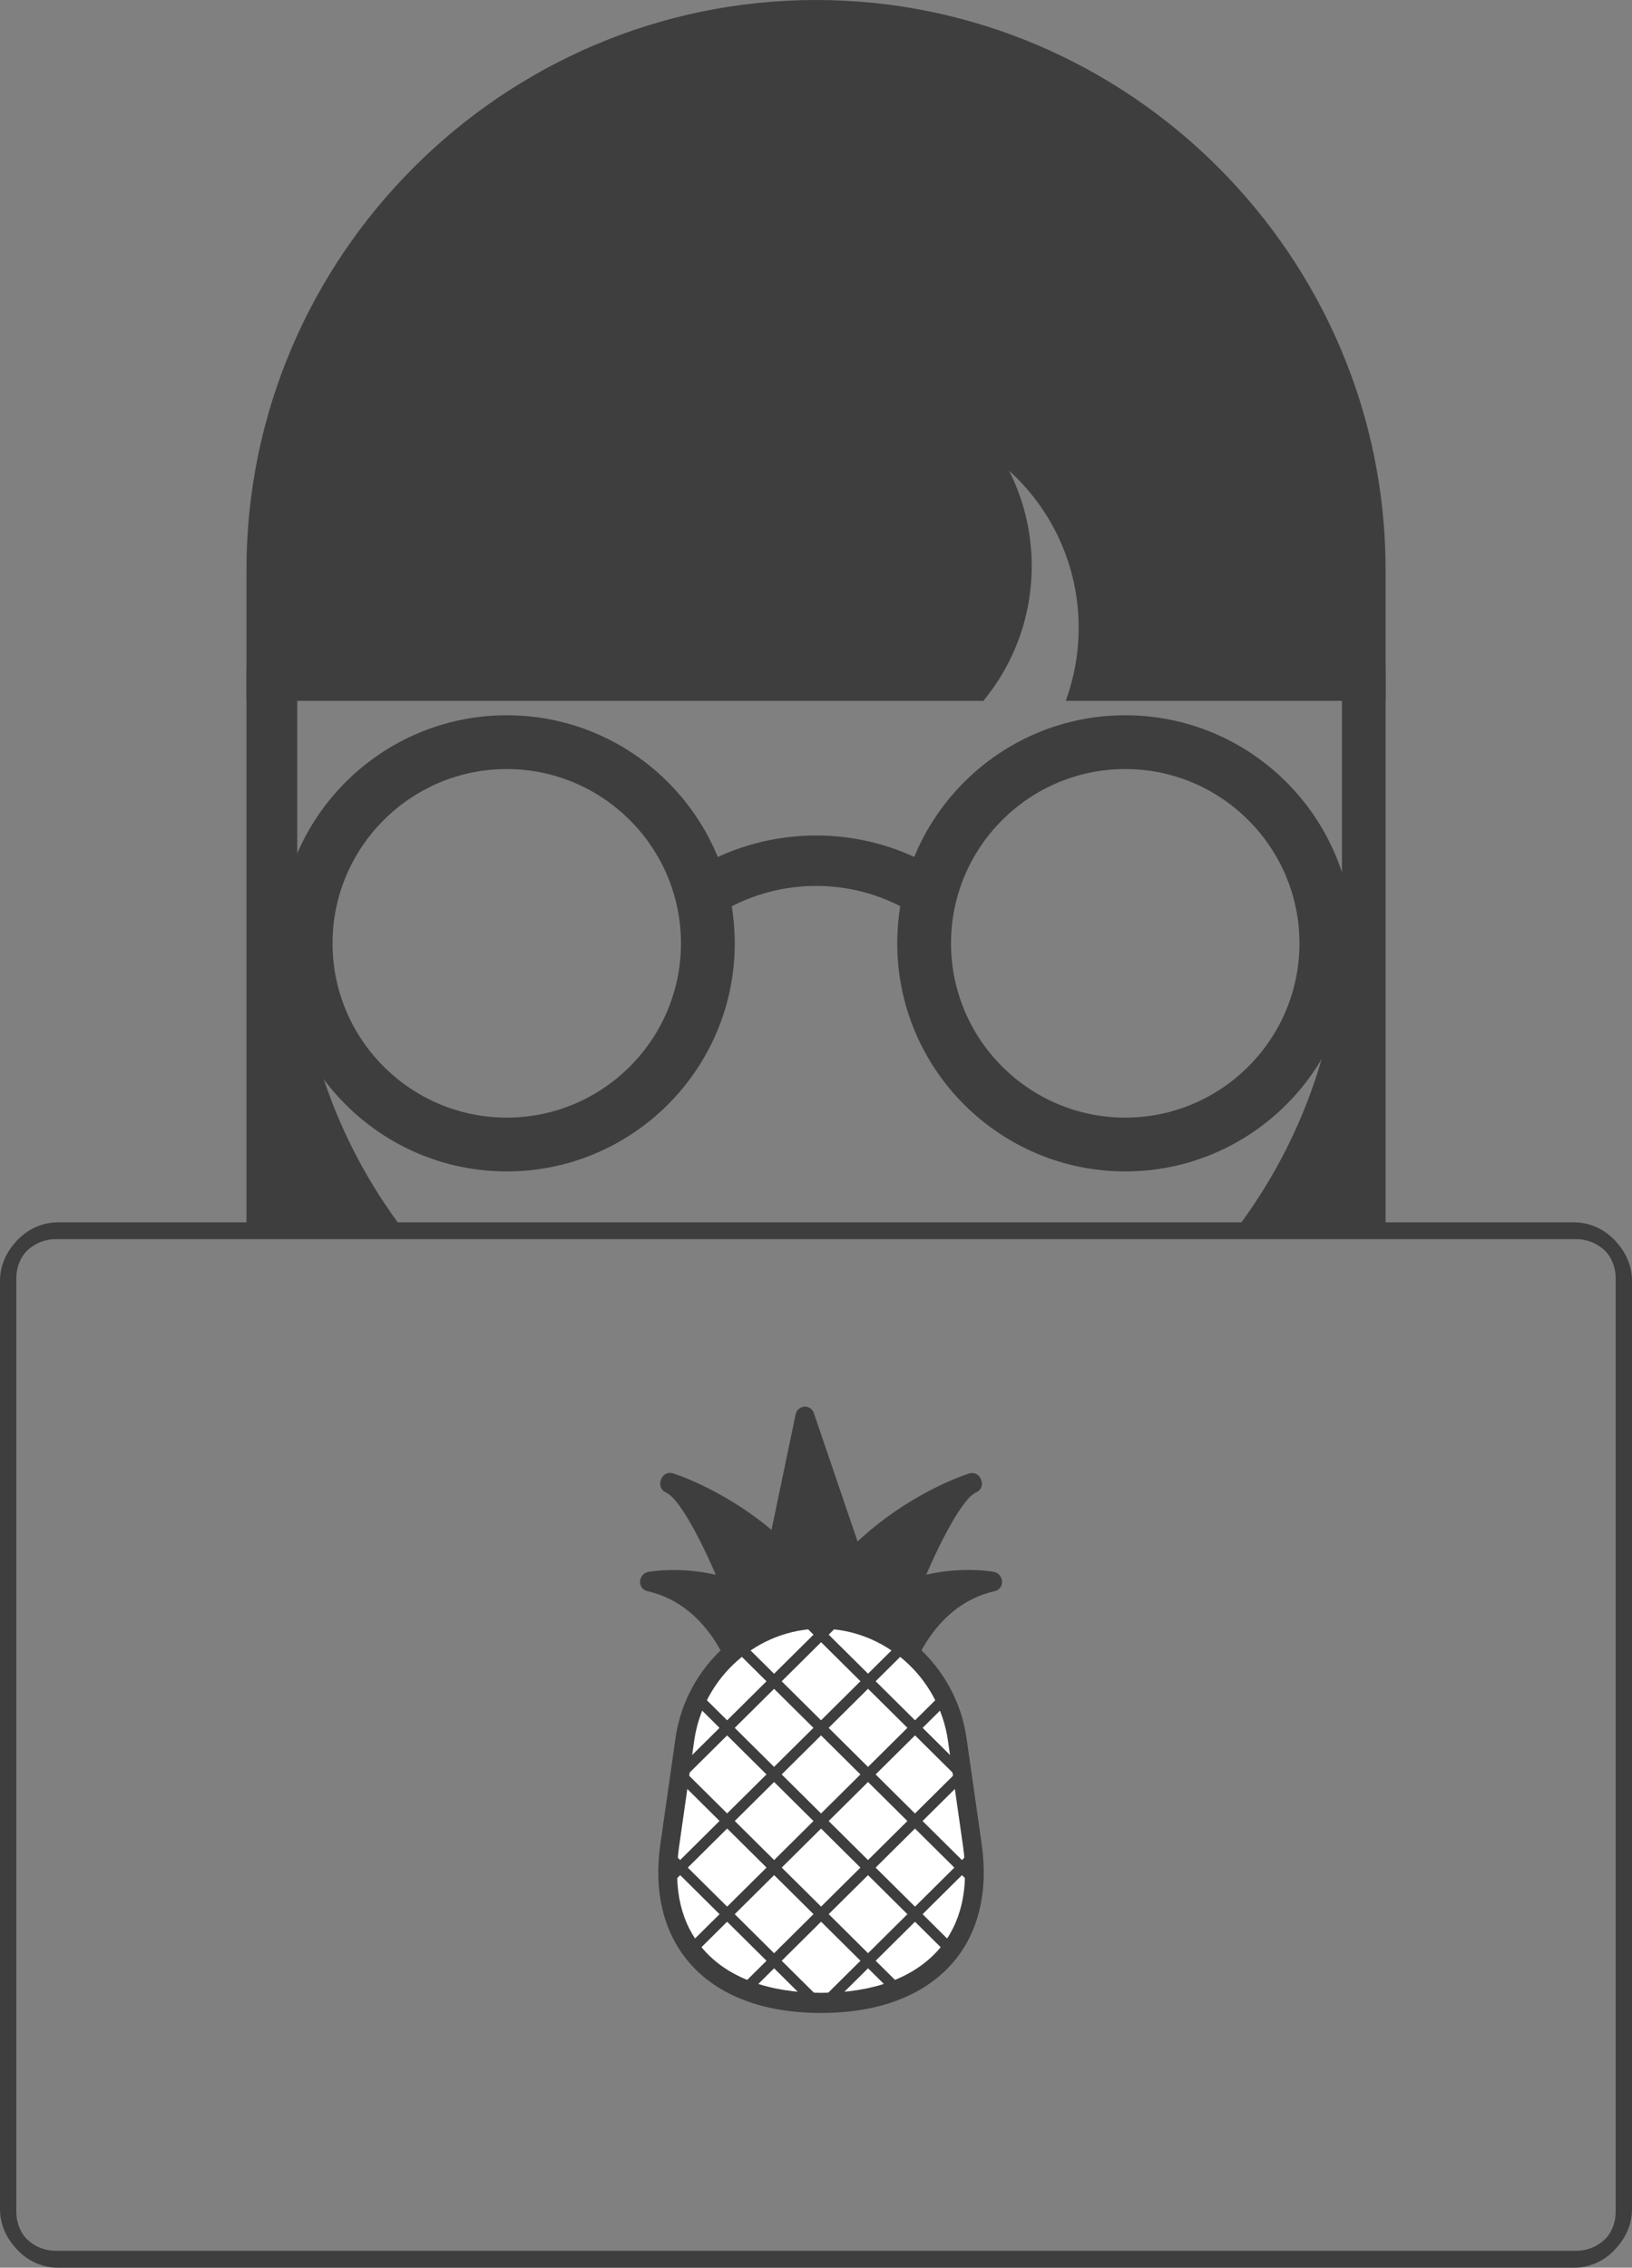 <?xml version="1.0" encoding="utf-8"?>
<!-- Generator: Adobe Illustrator 25.0.1, SVG Export Plug-In . SVG Version: 6.00 Build 0)  -->
<svg version="1.1" id="Capa_1" xmlns="http://www.w3.org/2000/svg" xmlns:xlink="http://www.w3.org/1999/xlink" x="0px" y="0px"
	 viewBox="0 0 234 325.03" style="enable-background:new 0 0 234 325.03;" xml:space="preserve">
<rect x="0" y="0" width="234" height="325.03" fill="#808080" stroke="none"/>
<style type="text/css">
	.st0{fill:#3F3E3E;}
	.st1{fill:#7E235F;}
	.st2{fill:#272425;}
	.st3{fill:#FDFCFF;}
	.st4{fill:#9DC44D;}
	.st5{fill:#EEC130;}
	.st6{fill:#FFFFFF;}
	.st7{fill:#CB2228;}
	.st8{fill:#C6D65C;}
	.st9{fill:#FCF69C;}
	.st10{fill:#F4D84C;}
	.st11{fill:#F9EB9A;}
	.st12{fill:#F5DB34;}
	.st13{fill:#70236E;}
	.st14{fill:#5DA357;}
	.st15{fill:#A57D37;}
	.st16{fill:#B1B1B0;}
	.st17{fill:#ECECEC;}
	.st18{fill:#A48036;}
	.st19{fill:#A1C54C;}
	.st20{fill:#819D49;}
	.st21{fill:#BBD268;}
	.st22{fill:#D25A2B;}
	.st23{fill:#EAB850;}
	.st24{fill:#D8AF32;}
	.st25{fill:#DFC444;}
	.st26{fill:#CAAF32;}
	.st27{fill:#FFFFFF;stroke:#3F3E3E;stroke-width:2;stroke-miterlimit:10;}
	.st28{fill:#585857;}
	.st29{fill:#D9D9D9;}
	.st30{fill:#B29638;}
	.st31{fill:none;stroke:#3F3E3E;stroke-width:2;stroke-miterlimit:10;}
</style>
<g>
	<g>
		<path class="st0" d="M72.66,167.9c-18.02,0-32.69-14.66-32.69-32.69s14.66-32.69,32.69-32.69s32.69,14.66,32.69,32.69
			S90.69,167.9,72.66,167.9z M72.66,110.23c-13.78,0-24.98,11.21-24.98,24.98s11.21,24.98,24.98,24.98s24.98-11.21,24.98-24.98
			S86.44,110.23,72.66,110.23z"/>
		<path class="st0" d="M161.34,167.9c-18.02,0-32.69-14.66-32.69-32.69s14.66-32.69,32.69-32.69s32.69,14.66,32.69,32.69
			S179.36,167.9,161.34,167.9z M161.34,110.23c-13.78,0-24.98,11.21-24.98,24.98s11.21,24.98,24.98,24.98s24.98-11.21,24.98-24.98
			S175.11,110.23,161.34,110.23z"/>
		<path class="st0" d="M101.67,131.86c4.34-3.07,9.63-4.88,15.34-4.88c5.71,0,11,1.81,15.33,4.88l4.59-5.61
			c-5.59-4.08-12.48-6.5-19.92-6.5c-7.44,0-14.33,2.42-19.92,6.5L101.67,131.86z"/>
	</g>
	<path class="st0" d="M117,0L117,0C72.08,0,35.34,36.75,35.34,81.66v18.79h105.66c4.33-5.25,6.93-11.98,6.93-19.32
		c0-4.91-1.17-9.55-3.24-13.66c6.13,5.56,9.97,13.58,9.97,22.51c0,3.68-0.65,7.2-1.85,10.47h45.86V81.66
		C198.66,36.75,161.92,0,117,0z"/>
	<g>
		<path class="st0" d="M192.41,131.17c0,16.86-5.66,32.47-15.15,45.02h21.41V96.85c0-7.48-2.31-14.44-6.26-20.21V131.17z"/>
		<path class="st0" d="M57.77,176.2c-9.5-12.56-15.15-28.16-15.15-45.02V75.22c-4.56,6.03-7.28,13.53-7.28,21.63v79.34H57.77z"/>
	</g>
</g>
<g>
	<path class="st31" d="M225.66,324.03H8.34c-3.85,0-7-3.15-7-7V183.2c0-3.85,3.15-7,7-7h217.32c3.85,0,7,3.15,7,7v133.83
		C232.66,320.88,229.51,324.03,225.66,324.03z"/>
	<g>
		<g>
			<g>
				<g>
					<polygon class="st0" points="107.98,238.54 115.41,202.97 127.59,238.74 120.78,243.33 					"/>
					<path class="st0" d="M120.78,244.67c-0.16,0-0.32-0.03-0.47-0.09l-12.8-4.78c-0.62-0.23-0.98-0.89-0.85-1.54l7.43-35.57
						c0.12-0.59,0.63-1.03,1.24-1.07c0.61-0.04,1.16,0.34,1.36,0.91l12.18,35.76c0.2,0.58-0.02,1.21-0.52,1.55l-6.81,4.59
						C121.3,244.59,121.04,244.67,120.78,244.67z M109.53,237.69l11.06,4.13l5.38-3.63l-10.26-30.13L109.53,237.69z"/>
				</g>
				<g>
					<path class="st0" d="M105.09,227.96c0,0-5.29-13.93-9.02-15.49c0,0,19.48,6.02,25.98,25.63l-6.01,4.9l-5.41-2.79L105.09,227.96
						z"/>
					<path class="st0" d="M116.04,244.35c-0.21,0-0.42-0.05-0.62-0.15l-5.41-2.79c-0.27-0.14-0.49-0.37-0.61-0.64l-5.53-12.26
						c-0.01-0.03-0.02-0.05-0.03-0.08c-2.11-5.56-6.08-13.8-8.28-14.73c-0.66-0.28-0.99-1.03-0.75-1.7
						c0.24-0.68,0.98-1.04,1.66-0.83c0.21,0.06,5.14,1.61,10.93,5.64c5.35,3.73,12.46,10.37,15.93,20.85
						c0.18,0.53,0.01,1.11-0.43,1.47l-6.01,4.9C116.64,244.25,116.34,244.35,116.04,244.35z M111.66,239.24l4.21,2.17l4.6-3.75
						c-3.32-9.24-9.7-15.18-14.54-18.56c-1.76-1.23-3.45-2.22-4.93-3c0.82,1.38,1.57,2.84,2.19,4.12c1.71,3.52,2.99,6.82,3.14,7.23
						L111.66,239.24z"/>
				</g>
				<g>
					<path class="st0" d="M106.42,240.33c0,0-2.89-11.37-13.23-13.71c0,0,14.91-2.9,23.81,10.81l-6.61,3.79L106.42,240.33z"/>
					<path class="st0" d="M110.39,242.57c-0.1,0-0.2-0.01-0.3-0.03l-3.97-0.89c-0.49-0.11-0.89-0.49-1.01-0.98
						c-0.03-0.1-2.83-10.6-12.22-12.73c-0.62-0.14-1.06-0.7-1.05-1.33c0.01-0.64,0.46-1.18,1.09-1.3c0.06-0.01,1.47-0.28,3.66-0.28
						c5.21,0,14.94,1.52,21.54,11.68c0.2,0.31,0.27,0.69,0.18,1.05c-0.09,0.36-0.32,0.67-0.64,0.85l-6.61,3.79
						C110.85,242.51,110.62,242.57,110.39,242.57z M107.48,239.19l2.69,0.6l4.89-2.8c-4.79-6.57-11.11-8.6-15.69-9.12
						C104.55,231.42,106.79,237.08,107.48,239.19z"/>
				</g>
				<g>
					<g>
						<path class="st0" d="M130.35,227.96c0,0,5.29-13.93,9.02-15.49c0,0-19.48,6.02-25.98,25.63l6.01,4.9l5.41-2.79L130.35,227.96z
							"/>
						<path class="st0" d="M119.41,244.35c-0.3,0-0.61-0.1-0.85-0.3l-6.01-4.9c-0.43-0.35-0.6-0.94-0.43-1.47
							c3.47-10.48,10.58-17.13,15.93-20.85c5.79-4.03,10.72-5.58,10.93-5.64c0.69-0.21,1.42,0.15,1.66,0.83
							c0.24,0.68-0.08,1.42-0.75,1.7c-2.2,0.92-6.17,9.17-8.28,14.73c-0.01,0.03-0.02,0.05-0.03,0.08l-5.53,12.26
							c-0.13,0.28-0.34,0.5-0.61,0.64l-5.41,2.79C119.83,244.3,119.62,244.35,119.41,244.35z M114.97,237.65l4.6,3.75l4.21-2.17
							l5.32-11.79c0.16-0.42,1.43-3.71,3.14-7.23c0.62-1.28,1.37-2.75,2.19-4.12c-1.48,0.78-3.17,1.77-4.93,3
							C124.67,222.47,118.3,228.41,114.97,237.65z"/>
					</g>
					<g>
						<path class="st0" d="M129.03,240.33c0,0,2.89-11.37,13.23-13.71c0,0-14.91-2.9-23.81,10.81l6.61,3.79L129.03,240.33z"/>
						<path class="st0" d="M125.06,242.57c-0.23,0-0.46-0.06-0.67-0.18l-6.61-3.79c-0.32-0.18-0.55-0.49-0.64-0.85
							c-0.09-0.36-0.02-0.74,0.18-1.05c6.6-10.16,16.33-11.68,21.54-11.68c2.19,0,3.6,0.27,3.66,0.28c0.63,0.12,1.08,0.66,1.09,1.3
							c0.01,0.64-0.43,1.19-1.05,1.33c-9.43,2.13-12.19,12.62-12.22,12.73c-0.12,0.49-0.52,0.87-1.01,0.98l-3.97,0.89
							C125.26,242.56,125.16,242.57,125.06,242.57z M120.38,236.99l4.89,2.8l2.69-0.6c0.69-2.11,2.93-7.77,8.11-11.32
							C131.49,228.4,125.18,230.43,120.38,236.99z"/>
					</g>
				</g>
			</g>
			<g>
				<path class="st6" d="M137.18,249.29c-1.44-10.12-10.07-17.29-19.46-17.29l0,0c-9.39,0-18.03,7.17-19.46,17.29l-2.17,15.28
					c-2.1,14.81,7.4,22.61,21.63,22.61l0,0c14.23,0,23.73-7.8,21.63-22.61L137.18,249.29z"/>
				<path class="st0" d="M117.72,288.52c-8.26,0-14.78-2.48-18.85-7.17c-3.66-4.22-5.09-10.09-4.11-16.97l2.17-15.28
					c1.49-10.52,10.43-18.45,20.8-18.45c10.36,0,19.3,7.93,20.8,18.45l2.17,15.28c0.98,6.88-0.44,12.75-4.11,16.97
					C132.5,286.04,125.98,288.52,117.72,288.52z M117.72,233.34c-9.03,0-16.82,6.94-18.13,16.13l-2.17,15.28
					c-0.88,6.17,0.29,11.16,3.48,14.83c3.54,4.08,9.36,6.24,16.82,6.24c7.46,0,13.28-2.16,16.82-6.24
					c3.18-3.67,4.35-8.66,3.48-14.83l-2.17-15.28C134.55,240.28,126.75,233.34,117.72,233.34z"/>
			</g>
		</g>
		<path class="st0" d="M97.58,255.11c-0.2,0-0.39-0.08-0.54-0.23c-0.3-0.3-0.3-0.79,0-1.09l22.12-22.12c0.3-0.3,0.79-0.3,1.09,0
			c0.3,0.3,0.3,0.79,0,1.09l-22.12,22.12C97.98,255.04,97.78,255.11,97.58,255.11z"/>
		<path class="st0" d="M95.91,270.21c-0.2,0-0.39-0.08-0.54-0.23c-0.3-0.3-0.3-0.79,0-1.09l33.47-33.47c0.3-0.3,0.79-0.3,1.09,0
			c0.3,0.3,0.3,0.79,0,1.09l-33.47,33.47C96.31,270.14,96.11,270.21,95.91,270.21z"/>
		<path class="st0" d="M99.24,280.32c-0.2,0-0.39-0.08-0.54-0.23c-0.3-0.3-0.3-0.79,0-1.09l35.96-35.96c0.3-0.3,0.79-0.3,1.09,0
			c0.3,0.3,0.3,0.79,0,1.09l-35.96,35.96C99.64,280.24,99.44,280.32,99.24,280.32z"/>
		<path class="st0" d="M106.96,286.03c-0.2,0-0.39-0.08-0.54-0.23c-0.3-0.3-0.3-0.79,0-1.09l30.91-30.91c0.3-0.3,0.79-0.3,1.09,0
			c0.3,0.3,0.3,0.79,0,1.09l-30.91,30.91C107.36,285.95,107.16,286.03,106.96,286.03z"/>
		<path class="st0" d="M118.16,288.26c-0.2,0-0.39-0.08-0.54-0.23c-0.3-0.3-0.3-0.79,0-1.09l21.16-21.16c0.3-0.3,0.79-0.3,1.09,0
			c0.3,0.3,0.3,0.79,0,1.09l-21.16,21.16C118.56,288.18,118.36,288.26,118.16,288.26z"/>
		<path class="st0" d="M137.88,255.12c-0.2,0-0.39-0.08-0.54-0.23l-22.29-22.29c-0.3-0.3-0.3-0.79,0-1.09c0.3-0.3,0.79-0.3,1.09,0
			l22.29,22.29c0.3,0.3,0.3,0.79,0,1.09C138.27,255.04,138.07,255.12,137.88,255.12z"/>
		<path class="st0" d="M139.25,269.92c-0.2,0-0.39-0.08-0.54-0.23l-33.33-33.33c-0.3-0.3-0.3-0.79,0-1.09c0.3-0.3,0.79-0.3,1.09,0
			l33.33,33.33c0.3,0.3,0.3,0.79,0,1.09C139.64,269.84,139.45,269.92,139.25,269.92z"/>
		<path class="st0" d="M136.11,280.21c-0.2,0-0.39-0.08-0.54-0.23L99.48,243.9c-0.3-0.3-0.3-0.79,0-1.09c0.3-0.3,0.79-0.3,1.09,0
			l36.09,36.09c0.3,0.3,0.3,0.79,0,1.09C136.5,280.13,136.31,280.21,136.11,280.21z"/>
		<path class="st0" d="M128.45,285.98c-0.2,0-0.39-0.08-0.54-0.23l-30.85-30.85c-0.3-0.3-0.3-0.79,0-1.09c0.3-0.3,0.79-0.3,1.09,0
			L129,284.67c0.3,0.3,0.3,0.79,0,1.09C128.85,285.91,128.65,285.98,128.45,285.98z"/>
		<path class="st0" d="M116.85,287.81c-0.2,0-0.39-0.08-0.54-0.23l-21.02-21.02c-0.3-0.3-0.3-0.79,0-1.09c0.3-0.3,0.79-0.3,1.09,0
			l21.02,21.02c0.3,0.3,0.3,0.79,0,1.09C117.24,287.73,117.04,287.81,116.85,287.81z"/>
	</g>
</g>
<g>
	<path class="st31" d="M226,323.61H8c-3.85,0-7-3.15-7-7v-133c0-3.85,3.15-7,7-7h218c3.85,0,7,3.15,7,7v133
		C233,320.46,229.85,323.61,226,323.61z"/>
	<g>
		<g>
			<g>
				<g>
					<polygon class="st0" points="107.95,238.61 115.4,203.24 127.62,238.8 120.79,243.36 					"/>
					<path class="st0" d="M120.79,244.7c-0.16,0-0.32-0.03-0.47-0.08l-12.83-4.75c-0.62-0.23-0.99-0.88-0.85-1.53l7.45-35.37
						c0.12-0.59,0.63-1.03,1.24-1.06c0.61-0.04,1.17,0.33,1.36,0.91l12.21,35.56c0.2,0.57-0.02,1.2-0.52,1.54l-6.83,4.56
						C121.32,244.62,121.05,244.7,120.79,244.7z M109.51,237.76l11.1,4.11l5.4-3.61l-10.29-29.96L109.51,237.76z"/>
				</g>
				<g>
					<path class="st0" d="M105.06,228.09c0,0-5.31-13.85-9.05-15.4c0,0,19.54,5.98,26.05,25.49l-6.03,4.88l-5.43-2.77L105.06,228.09
						z"/>
					<path class="st0" d="M116.03,244.39c-0.21,0-0.42-0.05-0.62-0.15l-5.43-2.77c-0.27-0.14-0.49-0.36-0.61-0.64l-5.55-12.19
						c-0.01-0.02-0.02-0.05-0.03-0.08c-2.12-5.53-6.1-13.73-8.31-14.64c-0.66-0.28-0.99-1.02-0.75-1.69
						c0.25-0.67,0.98-1.03,1.67-0.82c0.21,0.06,5.15,1.6,10.96,5.61c5.37,3.71,12.5,10.31,15.98,20.74
						c0.18,0.53,0.01,1.11-0.43,1.46l-6.03,4.88C116.64,244.28,116.34,244.39,116.03,244.39z M111.64,239.3l4.22,2.16l4.61-3.73
						c-3.33-9.19-9.73-15.09-14.58-18.46c-1.77-1.23-3.46-2.21-4.95-2.99c0.83,1.37,1.57,2.82,2.2,4.1c1.72,3.5,2.99,6.78,3.15,7.19
						L111.64,239.3z"/>
				</g>
				<g>
					<path class="st0" d="M106.39,240.39c0,0-2.89-11.3-13.27-13.63c0,0,14.96-2.88,23.88,10.75l-6.63,3.77L106.39,240.39z"/>
					<path class="st0" d="M110.37,242.61c-0.1,0-0.2-0.01-0.3-0.03l-3.98-0.89c-0.5-0.11-0.89-0.49-1.01-0.98
						c-0.03-0.1-2.84-10.54-12.26-12.65c-0.62-0.14-1.06-0.69-1.05-1.33c0.01-0.63,0.47-1.17,1.09-1.29
						c0.06-0.01,1.47-0.28,3.67-0.28c5.23,0,14.99,1.51,21.6,11.61c0.2,0.31,0.27,0.69,0.18,1.04c-0.09,0.36-0.32,0.66-0.64,0.85
						l-6.63,3.77C110.83,242.55,110.6,242.61,110.37,242.61z M107.45,239.25l2.7,0.6l4.91-2.79c-4.81-6.53-11.14-8.55-15.74-9.07
						C104.51,231.53,106.76,237.16,107.45,239.25z"/>
				</g>
				<g>
					<g>
						<path class="st0" d="M130.39,228.09c0,0,5.31-13.85,9.05-15.4c0,0-19.54,5.98-26.05,25.49l6.03,4.88l5.43-2.77L130.39,228.09z
							"/>
						<path class="st0" d="M119.41,244.39c-0.3,0-0.61-0.1-0.85-0.3l-6.03-4.88c-0.43-0.35-0.6-0.93-0.43-1.46
							c3.48-10.42,10.61-17.03,15.98-20.74c5.81-4.01,10.75-5.55,10.96-5.61c0.69-0.21,1.42,0.15,1.67,0.82
							c0.25,0.67-0.08,1.42-0.75,1.69c-2.21,0.92-6.19,9.12-8.31,14.64c-0.01,0.03-0.02,0.05-0.03,0.08l-5.55,12.19
							c-0.13,0.28-0.34,0.5-0.61,0.64l-5.43,2.77C119.84,244.34,119.62,244.39,119.41,244.39z M114.97,237.72l4.61,3.73l4.22-2.16
							l5.34-11.73c0.16-0.41,1.44-3.69,3.15-7.19c0.63-1.28,1.37-2.73,2.2-4.1c-1.49,0.77-3.18,1.76-4.95,2.99
							C124.69,222.63,118.3,228.53,114.97,237.72z"/>
					</g>
					<g>
						<path class="st0" d="M129.06,240.39c0,0,2.89-11.3,13.27-13.63c0,0-14.96-2.88-23.88,10.75l6.63,3.77L129.06,240.39z"/>
						<path class="st0" d="M125.08,242.61c-0.23,0-0.47-0.06-0.67-0.18l-6.63-3.77c-0.32-0.18-0.55-0.49-0.64-0.85
							c-0.09-0.36-0.02-0.74,0.18-1.04c6.62-10.1,16.38-11.61,21.6-11.61c2.2,0,3.61,0.27,3.67,0.28c0.63,0.12,1.08,0.66,1.09,1.29
							c0.01,0.63-0.43,1.19-1.05,1.33c-9.46,2.12-12.23,12.55-12.26,12.65c-0.13,0.49-0.52,0.87-1.01,0.98l-3.98,0.89
							C125.28,242.6,125.18,242.61,125.08,242.61z M120.39,237.07l4.91,2.79l2.7-0.6c0.69-2.1,2.94-7.73,8.13-11.25
							C131.53,228.52,125.2,230.54,120.39,237.07z"/>
					</g>
				</g>
			</g>
			<g>
				<path class="st6" d="M137.24,249.29c-1.44-10.06-10.1-17.19-19.52-17.19l0,0c-9.42,0-18.08,7.13-19.52,17.19l-2.17,15.19
					c-2.11,14.72,7.43,22.48,21.69,22.48l0,0c14.27,0,23.8-7.76,21.69-22.48L137.24,249.29z"/>
				<path class="st0" d="M117.72,288.3c-8.29,0-14.83-2.46-18.91-7.13c-3.68-4.2-5.1-10.03-4.12-16.88l2.17-15.19
					c1.5-10.46,10.46-18.34,20.86-18.34c10.39,0,19.36,7.89,20.86,18.34l2.17,15.19c0.98,6.84-0.45,12.68-4.12,16.88
					C132.55,285.84,126.01,288.3,117.72,288.3z M117.72,233.44c-9.06,0-16.87,6.9-18.18,16.04l-2.17,15.19
					c-0.88,6.14,0.29,11.1,3.49,14.75c3.55,4.06,9.39,6.21,16.87,6.21c7.48,0,13.31-2.15,16.87-6.21c3.19-3.65,4.36-8.61,3.49-14.75
					l-2.17-15.19C134.6,240.33,126.78,233.44,117.72,233.44z"/>
			</g>
		</g>
		<path class="st0" d="M97.53,255.09c-0.2,0-0.4-0.07-0.55-0.22c-0.3-0.3-0.3-0.78,0-1.08l22.19-22c0.3-0.3,0.79-0.3,1.09,0
			c0.3,0.3,0.3,0.78,0,1.08l-22.19,22C97.92,255.01,97.72,255.09,97.53,255.09z"/>
		<path class="st0" d="M95.85,270.1c-0.2,0-0.4-0.07-0.55-0.22c-0.3-0.3-0.3-0.78,0-1.08l33.57-33.28c0.3-0.3,0.79-0.3,1.09,0
			c0.3,0.3,0.3,0.78,0,1.08L96.4,269.88C96.25,270.03,96.05,270.1,95.85,270.1z"/>
		<path class="st0" d="M99.19,280.15c-0.2,0-0.4-0.07-0.55-0.22c-0.3-0.3-0.3-0.78,0-1.08l36.07-35.76c0.3-0.3,0.79-0.3,1.09,0
			c0.3,0.3,0.3,0.78,0,1.08l-36.07,35.76C99.59,280.07,99.39,280.15,99.19,280.15z"/>
		<path class="st0" d="M106.93,285.83c-0.2,0-0.4-0.07-0.55-0.22c-0.3-0.3-0.3-0.78,0-1.08l31-30.74c0.3-0.3,0.79-0.3,1.09,0
			c0.3,0.3,0.3,0.78,0,1.08l-31,30.74C107.33,285.75,107.13,285.83,106.93,285.83z"/>
		<path class="st0" d="M118.16,288.05c-0.2,0-0.4-0.07-0.55-0.22c-0.3-0.3-0.3-0.78,0-1.08l21.22-21.04c0.3-0.3,0.79-0.3,1.09,0
			c0.3,0.3,0.3,0.78,0,1.08l-21.22,21.04C118.56,287.97,118.36,288.05,118.16,288.05z"/>
		<path class="st0" d="M137.94,255.09c-0.2,0-0.4-0.07-0.55-0.22l-22.36-22.17c-0.3-0.3-0.3-0.78,0-1.08c0.3-0.3,0.79-0.3,1.09,0
			l22.36,22.17c0.3,0.3,0.3,0.78,0,1.08C138.33,255.01,138.13,255.09,137.94,255.09z"/>
		<path class="st0" d="M139.31,269.81c-0.2,0-0.39-0.07-0.55-0.22l-33.43-33.14c-0.3-0.3-0.3-0.78,0-1.08c0.3-0.3,0.79-0.3,1.09,0
			l33.43,33.14c0.3,0.3,0.3,0.78,0,1.08C139.71,269.73,139.51,269.81,139.31,269.81z"/>
		<path class="st0" d="M136.16,280.04c-0.2,0-0.4-0.07-0.55-0.22l-36.19-35.88c-0.3-0.3-0.3-0.78,0-1.08c0.3-0.3,0.79-0.3,1.09,0
			l36.19,35.88c0.3,0.3,0.3,0.78,0,1.08C136.56,279.96,136.36,280.04,136.16,280.04z"/>
		<path class="st0" d="M128.49,285.78c-0.2,0-0.39-0.07-0.55-0.22L97,254.88c-0.3-0.3-0.3-0.78,0-1.08c0.3-0.3,0.79-0.3,1.09,0
			l30.94,30.68c0.3,0.3,0.3,0.78,0,1.08C128.88,285.71,128.68,285.78,128.49,285.78z"/>
		<path class="st0" d="M116.85,287.6c-0.2,0-0.4-0.07-0.55-0.22l-21.08-20.9c-0.3-0.3-0.3-0.78,0-1.08c0.3-0.3,0.79-0.3,1.09,0
			l21.08,20.9c0.3,0.3,0.3,0.78,0,1.08C117.24,287.52,117.04,287.6,116.85,287.6z"/>
	</g>
</g>
</svg>
